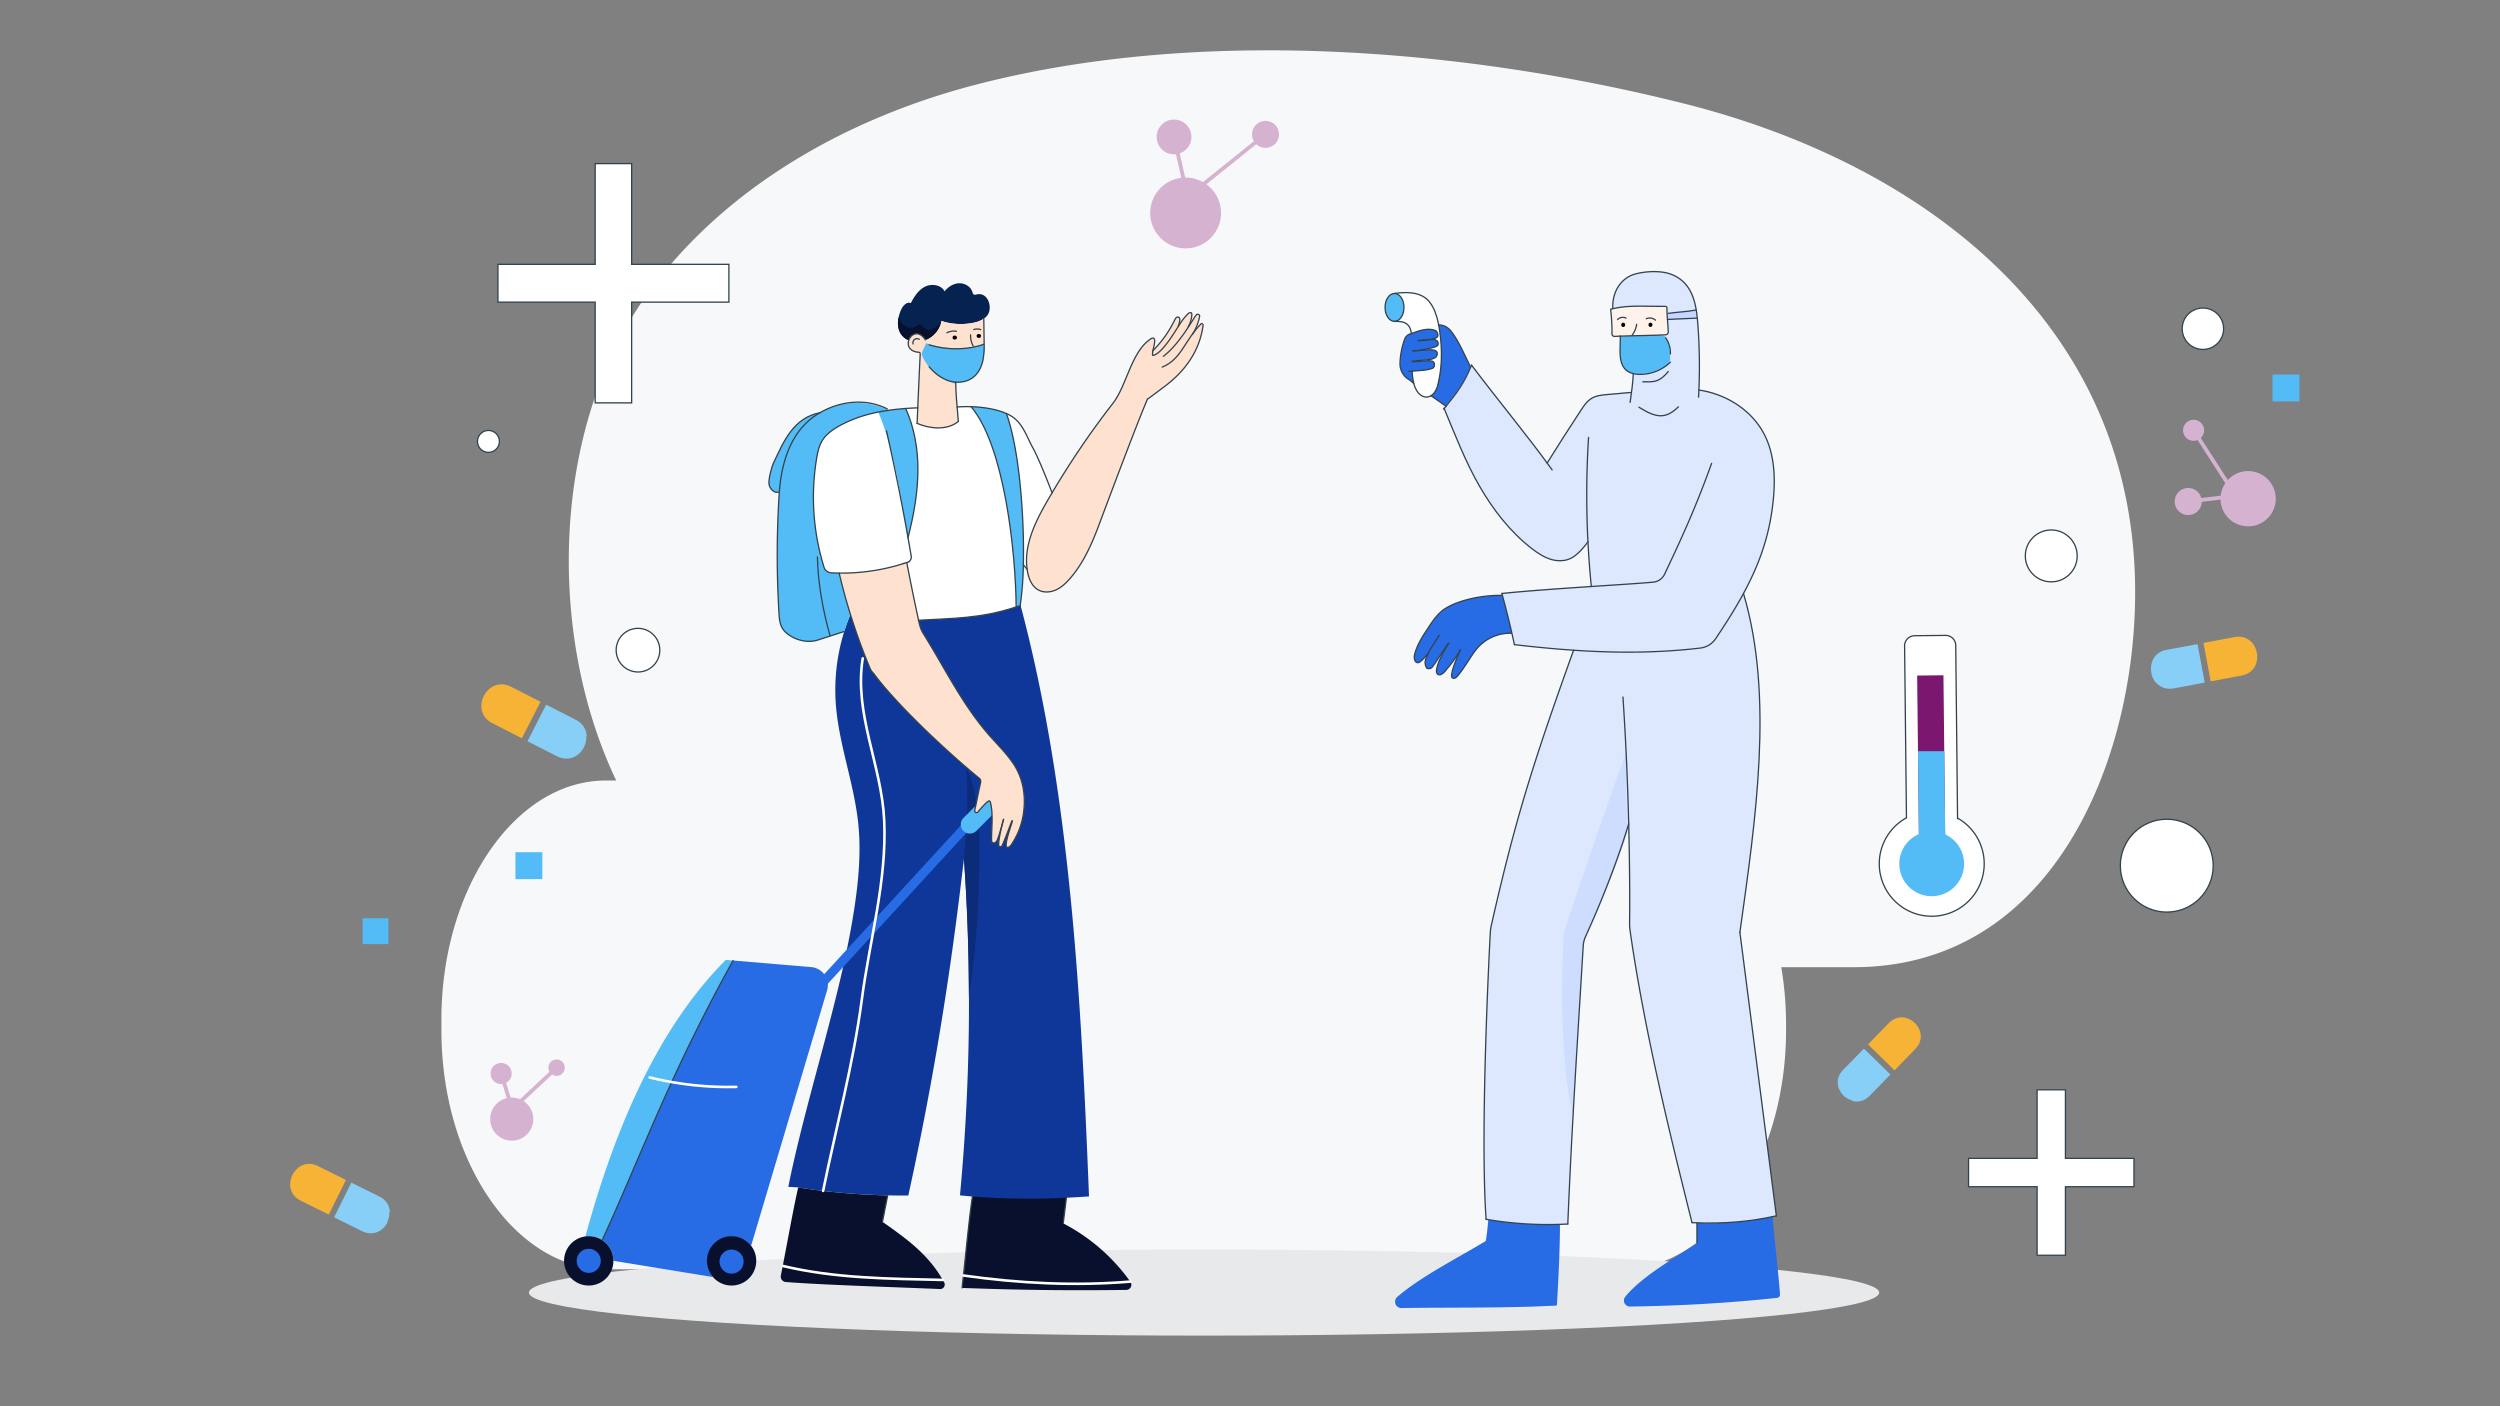 <svg xmlns="http://www.w3.org/2000/svg" viewBox="0 0 1920 1080"><rect x="0" y="0" width="1920" height="1080" fill="#808080" stroke="none"/><defs><style>.cls-1{fill:#f7f8fa;}.cls-2{fill:#e8e9eb;}.cls-13,.cls-3{fill:#fff;}.cls-17,.cls-3{stroke:#31434d;}.cls-17,.cls-22,.cls-23,.cls-25,.cls-3,.cls-5,.cls-9{stroke-linecap:round;}.cls-17,.cls-22,.cls-23,.cls-25,.cls-3,.cls-5{stroke-miterlimit:10;}.cls-4{fill:#53bcf7;}.cls-5,.cls-6{fill:#88cff7;}.cls-5{stroke:#42494d;}.cls-7{fill:#f6b336;}.cls-8{fill:#7b176e;}.cls-17,.cls-22,.cls-23,.cls-25,.cls-9{fill:none;}.cls-9{stroke:#d6b2d1;stroke-linejoin:round;stroke-width:2.96px;}.cls-10{fill:#d6b2d1;}.cls-11{fill:#c6d6fe;}.cls-12{fill:#dde7fe;}.cls-14{fill:#276ce4;}.cls-15{fill:#cedcfe;}.cls-16{fill:#fff2eb;}.cls-18{fill:#ffe1cf;}.cls-19{fill:#09102d;}.cls-20{fill:#0f379a;}.cls-21{fill:#0c2c7a;}.cls-22{stroke:#276ce4;stroke-width:7px;}.cls-23{stroke:#53bcf7;stroke-width:14px;}.cls-24{fill:#052251;}.cls-25{stroke:#fff;stroke-width:2px;}</style></defs><title>2019-nCov5</title><g id="background"><path class="cls-1" d="M465.3,974.8h780.09c69.47,0,126.31-82.64,126.31-183.65v-4a267,267,0,0,0-3.68-44.36h55.75c150.33,0,214.64-154,216-283.72,2.23-208-159.47-332.69-346.93-379.65C1122.64,36.75,919,20.57,747.81,65.47,651,90.89,558.44,142.71,499,223.31c-75.61,102.59-79.84,262.6-25.74,376.13h-8C395.82,599.44,339,682.08,339,783.08v8.07C339,892.16,395.82,974.8,465.3,974.8Z"/><ellipse class="cls-2" cx="924.72" cy="992.7" rx="518.53" ry="33.05"/><polygon class="cls-3" points="1638.89 889.63 1586.25 889.63 1586.25 836.99 1564.49 836.99 1564.49 889.63 1511.85 889.63 1511.85 911.39 1564.49 911.39 1564.49 964.03 1586.25 964.03 1586.25 911.39 1638.89 911.39 1638.89 889.63"/><rect class="cls-4" x="395.86" y="654.5" width="20.67" height="20.67"/><rect class="cls-4" x="1745.29" y="287.62" width="20.67" height="20.67"/><rect class="cls-4" x="278.49" y="705.23" width="19.85" height="19.85"/><path class="cls-5" d="M436.58,558.66a2.46,2.46,0,0,1-1.07-3.3,2.42,2.42,0,0,1,3.3-1.07,12.18,12.18,0,0,1,6.62,8,13.3,13.3,0,0,1-1.12,9.26,2.45,2.45,0,0,1-4.37-2.23,8.32,8.32,0,0,0,.76-5.81,7.4,7.4,0,0,0-4.12-4.81Z"/><path class="cls-6" d="M450.57,565.2c-.22-4.67-2.62-9.27-8-12.22h0l-.27-.17-.06,0-.29-.15h0l-22.49-11.46-14.31,28.08,22.49,11.46h0l.41.21.05,0,.38.19,0,0c8.88,4,16.65-.62,20.12-7.44l.05-.09,0,0v0l.07-.15,0-.06.05-.08v0l0-.06.05-.09v0l0-.1,0-.06v0l.05-.09,0,0v0a.91.91,0,0,0,.12-.31h0a16.68,16.68,0,0,0,1.31-7.18Z"/><path class="cls-7" d="M415.11,538.94l-22.49-11.46h0c-6.62-3.37-12.65-2-16.85,1.65l-.07.07a18,18,0,0,0-4.08,5.27,17.64,17.64,0,0,0-1.86,6.39h0v0c-.51,5.53,1.88,11.27,8.56,14.67h0L400.8,567Z"/><path class="cls-5" d="M1670.13,520.91a2.34,2.34,0,0,1,.87,4.59,11.58,11.58,0,0,1-9.64-2.15,12.7,12.7,0,0,1-4.55-7.64,2.32,2.32,0,0,1,1.86-2.73,2.3,2.3,0,0,1,2.73,1.86,7.93,7.93,0,0,0,2.82,4.83,7,7,0,0,0,5.91,1.24Z"/><path class="cls-6" d="M1655.76,524.12a13.79,13.79,0,0,0,13.14,4.57h0l.31,0h.06l.31,0h0l23.65-4.46-5.56-29.54L1664,499.06h0l-.42.08h-.07l-.39.07h0c-9,2.17-12.21,10.17-10.86,17.34l0,.09v.09l0,.15,0,.07v.18l0,.09v0l.05.09v.09l0,.09v.09a1,1,0,0,0,.09.3h0a15.92,15.92,0,0,0,3.2,6.19Z"/><path class="cls-7" d="M1697.83,523.27l23.66-4.45h0c7-1.31,10.69-5.88,11.75-11.06v-.1a17,17,0,0,0-2.31-12.26h0v0c-2.85-4.48-8-7.41-15-6.09h0l-23.65,4.46Z"/><path class="cls-5" d="M286.16,924.57a2.31,2.31,0,1,1,2-4.14,11.46,11.46,0,0,1,6.33,7.44,12.53,12.53,0,0,1-1,8.75,2.31,2.31,0,1,1-4.15-2,7.88,7.88,0,0,0,.66-5.5,7,7,0,0,0-3.93-4.5Z"/><path class="cls-6" d="M299.43,930.6a13.68,13.68,0,0,0-7.66-11.44h0l-.27-.17-.05,0-.28-.14h0l-21.34-10.58L256.62,934.9,278,945.48h0l.39.19,0,0,.36.18h0c8.42,3.66,15.7-.75,18.91-7.22l0-.09,0-.05v0l.07-.14,0-.05,0-.09v0l0-.06,0-.08,0,0v-.1l0,0v0l0-.08,0-.06v0a.92.92,0,0,0,.11-.29h0a15.77,15.77,0,0,0,1.17-6.79Z"/><path class="cls-7" d="M265.68,906.19l-21.35-10.58h0c-6.28-3.11-12-1.73-15.88,1.74l-.07.07a16.71,16.71,0,0,0-3.79,5,16.51,16.51,0,0,0-1.69,6.05h0l0,0c-.42,5.23,1.9,10.62,8.24,13.75l0,0,21.35,10.58Z"/><path class="cls-5" d="M1432.21,835.24a2.22,2.22,0,0,1,3.17,3.1,11,11,0,0,1-8.65,3.57,12.05,12.05,0,0,1-7.68-3.46,2.21,2.21,0,1,1,3.09-3.17,7.51,7.51,0,0,0,4.81,2.22,6.64,6.64,0,0,0,5.26-2.26Z"/><path class="cls-6" d="M1422.81,845.55a13.05,13.05,0,0,0,12.67-3.6h0l.23-.19,0,0,.21-.22h0l15.92-16.31-20.38-19.88-15.92,16.32h0l-.28.29,0,0-.26.28,0,0c-5.81,6.59-3.94,14.52,1,19.34l.06.07,0,0,0,0,.11.1,0,0,.06.06,0,0,.05,0,.06.06,0,0,.09,0,0,0,0,0,.06.06,0,0,0,0a.71.71,0,0,0,.23.19h0a15.12,15.12,0,0,0,5.84,3.06Z"/><path class="cls-7" d="M1455,822l15.92-16.32,0,0c4.68-4.8,5.09-10.38,3.1-15l0-.08a16.07,16.07,0,0,0-8.45-8.25h0l0,0c-4.64-1.92-10.23-1.4-15,3.44l0,0-15.92,16.32Z"/><path class="cls-3" d="M1503.4,628.37,1502,495.66a7.77,7.77,0,0,0-7.84-7.67l-23.76.25a7.78,7.78,0,0,0-7.67,7.84l1.43,132a40.29,40.29,0,1,0,39.28.25Z"/><path class="cls-8" d="M1472.38,518.83l1.42,131.76c.09,7.89,4.7,14.3,10.25,14.24s10-6.57,9.94-14.46l-1.42-131.76Z"/><path class="cls-4" d="M1473,576.93l.82,75.68c.07,6.78,4.67,12.28,10.22,12.22s10-5.66,10-12.44l-.81-75.46Z"/><circle class="cls-4" cx="1483.54" cy="663.42" r="24.89"/><polyline class="cls-9" points="901.66 105.16 912.05 151.18 971.92 103.18"/><circle class="cls-10" cx="910.56" cy="163.55" r="27.21"/><circle class="cls-10" cx="901.66" cy="105.16" r="13.36"/><circle class="cls-10" cx="971.92" cy="103.18" r="10.39"/><polyline class="cls-9" points="1680.49 385.15 1717.03 380.83 1684.67 330.49"/><circle class="cls-10" cx="1726.5" cy="382.99" r="21.23" transform="translate(1165.5 2060.12) rotate(-84.01)"/><circle class="cls-10" cx="1680.49" cy="385.15" r="10.42" transform="translate(1122.13 2016.29) rotate(-84.01)"/><circle class="cls-10" cx="1684.67" cy="330.48" r="8.1"/><polyline class="cls-9" points="384.93 824.44 393.37 851.87 427.45 819.97"/><circle class="cls-10" cx="393.05" cy="859.45" r="16.56" transform="translate(-64.67 32.63) rotate(-4.39)"/><circle class="cls-10" cx="384.92" cy="824.44" r="8.13" transform="translate(-62.01 31.9) rotate(-4.39)"/><circle class="cls-10" cx="427.45" cy="819.97" r="6.32"/><polygon class="cls-3" points="559.79 203 485.11 203 485.11 125.63 457.09 125.63 457.09 203 382.41 203 382.41 232.03 457.09 232.03 457.09 309.41 485.11 309.41 485.11 232.03 559.79 232.03 559.79 203"/><circle class="cls-3" cx="1664.08" cy="664.83" r="35.66"/><circle class="cls-3" cx="1575.37" cy="426.94" r="19.92"/><circle class="cls-3" cx="1691.83" cy="252.46" r="15.9"/><circle class="cls-3" cx="489.97" cy="499.33" r="16.76"/><circle class="cls-3" cx="375.11" cy="339" r="8.43"/></g><g id="man2"><path class="cls-11" d="M1303.52,244.31l-.34,0c-7.18.33-15.37.66-22.55,1h0c-.11-1.52-.22-3.05-.3-4.6l.78,0c7.19-1.05,14.37-1.25,21.51-2.59l.09,0C1303.05,240.13,1303.31,242.22,1303.52,244.31Z"/><path class="cls-12" d="M1238.59,236.79c-.38-14.16,7.41-23.87,17.78-26.49,8.46-2.14,20.18-2.68,28.25.81,11.9,5.13,16.2,15.57,18.08,27l-.09,0c-7.14,1.34-14.32,1.54-21.51,2.59l-.78,0c-.08-1.39-.14-2.78-.16-4.2a1.27,1.27,0,0,0-1.39-1.24c-12.7,1.33-27.67-.76-40.11,1.82Z"/><ellipse class="cls-4" cx="1070.99" cy="236.1" rx="7.26" ry="10.73"/><path class="cls-13" d="M1104.89,249.58q.64,3.51,1.1,7.1l-1.72.23c-.19-1.17-.93-2.74-1.88-3.11-6-2.31-12.45.18-18.51,2.35a12.35,12.35,0,0,0-1.57-5.24c-2.63-3.94-6.58-4-11.32-4.08,4,0,7.26-4.81,7.26-10.73s-3.25-10.73-7.26-10.73c9.35-1.23,19.75-1.29,26.12,5.66a28.47,28.47,0,0,1,5.42,9.71A54.86,54.86,0,0,1,1104.89,249.58Z"/><path class="cls-13" d="M1106,256.68c1.64,12.75,1.43,26.07-1.65,38.44a16.68,16.68,0,0,1-2.89,6.6,10.12,10.12,0,0,1-2.45,2.2c-3.28,2-7,1-9.81-2.28a18.86,18.86,0,0,1-3.42-7.27,38.65,38.65,0,0,1-1.18-9.3c6.24-.53,10.55-.5,15.46-2.13,2.13-.7,2.24-4.77.12-5.48l-.05,0a12.69,12.69,0,0,0-4.84-.26c-3.19.24-7.38.48-10.56.72l-.07-.51c5.28-.76,7.59-.54,12.89-1.31a10,10,0,0,0,4.71-1.53c1.32-1,2-3,1.1-4.39-.83-1.21-2.5-1.43-4-1.51-2.5-.14-7.71.37-11.44.66a78.17,78.17,0,0,0,13.74-2.77c1.85-.61,3-.89,2.78-2.82s-1.3-2.64-3.08-2.94a13.54,13.54,0,0,0-2.27-.13,18.09,18.09,0,0,0,3.07-.86c1-.42,2.15-1,2.13-2.41a4.07,4.07,0,0,0,0-.47Z"/><path class="cls-14" d="M1085.43,269.48c.63,0,1.34-.06,2.11-.14Zm16-8.7c1.78.3,2.89,1.14,3.08,2.94s-.93,2.21-2.78,2.82a78.17,78.17,0,0,1-13.74,2.77c3.73-.29,8.94-.8,11.44-.66,1.47.08,3.14.3,4,1.51,1,1.37.22,3.38-1.1,4.39a10,10,0,0,1-4.71,1.53c-5.3.77-7.61.55-12.89,1.31l.07.51c3.18-.24,7.37-.48,10.56-.72a12.69,12.69,0,0,1,4.84.26l.05,0c2.12.71,2,4.78-.12,5.48-4.91,1.63-9.22,1.6-15.46,2.13a38.65,38.65,0,0,0,1.18,9.3c-.8-.62-1.58-1.24-2.35-1.87l-.13-.11a14.38,14.38,0,0,0-1.43-1,14,14,0,0,1-6.66-11.8c0-.13,0-.25,0-.38a59.11,59.11,0,0,1,3.66-18.92,6.25,6.25,0,0,1,1.72-2.47,6.44,6.44,0,0,1,2.07-1.21l1.22-.43c6.06-2.17,12.48-4.66,18.51-2.35.95.37,1.69,1.94,1.88,3.11a4.07,4.07,0,0,1,0,.47c0,1.4-1.09,2-2.13,2.41a18.09,18.09,0,0,1-3.07.86,84.35,84.35,0,0,0-10,.93,49.81,49.81,0,0,0,10-.93A13.54,13.54,0,0,1,1101.38,260.78Z"/><path class="cls-14" d="M1129.42,281.94l.07,0c-5,12.16-10.4,19.52-19,30-3.44-2.53-7.41-5.24-11.54-8.08a10.12,10.12,0,0,0,2.45-2.2,16.68,16.68,0,0,0,2.89-6.6c3.08-12.37,3.29-25.69,1.65-38.44q-.45-3.59-1.1-7.1a13.85,13.85,0,0,1,9.86,5.15C1120.32,261.81,1125.42,273.86,1129.42,281.94Z"/><path class="cls-14" d="M1120.52,501.13c-6.77,10.45-7.81,10.64-10.61,14.27-1.53,2-4.57,4-6.13,2.07a4,4,0,0,1-.46-3c.78-6.47,5.9-14.77,9.18-20.4-3.33,4.37-9,13.61-12.32,18a3.31,3.31,0,0,1-4.45,1.07c-2-3.51-1.36-5.87.26-9.56.32-.73.63-1.39,1-2a42.73,42.73,0,0,1-5.6,6.12,4.21,4.21,0,0,1-2.35,1.29c-2.56.19-3.25-3.52-2.65-6,1.75-7.41,6-13.95,10.19-20.31,3.82-5.83,7.83-11.84,13.77-15.47,11.47-7,30-10.23,43.55-9.86q4,14.43,7.27,29l-.31.07a33.54,33.54,0,0,0-27.58,13.06c-4.06,5.37-9.44,15-14,19.91-.8.88-1.85,1.76-3,1.6-2.12-.3-1.31-3.29-.85-5.38C1116.22,511.62,1118.79,505.54,1120.52,501.13Z"/><path class="cls-14" d="M1303.4,954.76l-.14-.21V939.18a235.9,235.9,0,0,0,58.13-4.77c1.25,16.48,4.27,41.31,5.66,59.7a2.48,2.48,0,0,1-2.2,2.65c-36.23,3.88-74.85,6.18-113,6.67a4.62,4.62,0,0,1-3.69-7.46C1260.33,980.65,1287.65,965.07,1303.4,954.76Z"/><path class="cls-14" d="M1141,953.33c.86-4.3,1.45-10.51,2.06-16.61a281.58,281.58,0,0,0,55,3.57c0,18.49-1.24,43.48-2.38,62.35-38.42,2.14-83.27,1.37-119.53,1.94H1076a4.86,4.86,0,0,1-2.9-8.54c17.85-15.52,47.29-30.38,67.65-42.77Z"/><path class="cls-12" d="M1250.84,632.76c-11.67,38.68-28.07,75.49-33.29,86.85a21,21,0,0,0-1.67,7.61C1211.17,805,1207,868.07,1204.08,940c-2,.11-4,.2-6,.25a281.58,281.58,0,0,1-55-3.57l-1.76-.29c-4.58-66.23,2.12-199.28,3.23-220.17a31.93,31.93,0,0,1,.76-5.5c17.65-77.64,30.17-119.68,63.22-211.43,32.82,2.23,64.79,2.18,97.36-1.67a16.5,16.5,0,0,0,8.25-3.42,16.77,16.77,0,0,0,3.53-3.8c8-11.95,15.17-23.28,21.3-34.6,23.66,79.59,9.12,174.7-2.76,260.19q14,108.89,28,217.76l-2.85.62a235.9,235.9,0,0,1-58.13,4.77l-3.79-.15c-18.69-74.55-37.12-151-47.56-224.18a39.52,39.52,0,0,1-.39-6C1251.62,700,1251.82,671.64,1250.84,632.76Z"/><path class="cls-15" d="M1249.28,577.09c-13.35,35.6-41.31,118.1-47.08,135.59a27.09,27.09,0,0,0-1.31,7c-.94,17-4.14,90.25,7.25,137.13,2.28-41.29,4.91-82.76,7.74-129.56a21,21,0,0,1,1.67-7.61c4.94-10.74,20.86-44.24,32.34-80.55C1248.89,618.74,1248.55,597.41,1249.28,577.09Z"/><path class="cls-12" d="M1339,455.33c-6.13,11.32-13.3,22.65-21.3,34.6a16.77,16.77,0,0,1-3.53,3.8,16.5,16.5,0,0,1-8.25,3.42c-32.57,3.85-64.54,3.9-97.36,1.67-14.93-1-30-2.48-45.46-4.28-.63-2.93-1.27-5.86-2-8.78q-3.31-14.6-7.27-29l-.4-1.45c19.52-2,45.61-3.83,68.69-5.36q-1.73-17.1-2.59-34.27c-3.72,5-7.8,9.53-12.13,12.09-4.8,2.83-10.84,2.95-16.18,1.36s-10.08-4.71-14.5-8.09c-16.77-12.86-29.93-29.94-40.51-48.23s-19-40.12-27.11-59.58c.49-.57,1-1.14,1.42-1.72,8.55-10.51,13.91-17.87,19-30,.21-.51.43-1,.64-1.58,18.18,24.32,39.85,50.38,58.08,75.22q12.7-20.4,25.92-40.5c2.29-3.48,4.71-7.07,8.29-9.21s7.85-2.53,12-2.89q9.28-.81,18.57-1.56c.63-4.64,1.1-8.67,1.42-14.52a12.64,12.64,0,0,1-5.24-2.48c-4.82-4-5.06-11.16-4.9-17.41.07-3,.15-5.92.22-8.87,11.77-.46,22.63-.45,34.66-1a2.16,2.16,0,0,0,2.07-2.19c-.08-3.22-.34-6.4-.58-9.61h0c7.18-.33,15.37-.66,22.55-1l.34,0c.21,2.06.38,4.14.53,6.19a429.28,429.28,0,0,1,.71,49.05c21.07,3.08,40.93,15.59,50.47,34.55,7.25,14.44,8.25,31.27,6.87,47.37C1359.68,409.27,1351.45,432.3,1339,455.33Z"/><path class="cls-4" d="M1282.06,278l.09-.19a8.68,8.68,0,0,0,.51-2.95,33,33,0,0,0-3.39-16.08c-1.68-3.38-34.81,0-34.8-.6-.07,2.95-.15,5.91-.22,8.87-.17,6.73.19,16.55,7.85,19,8.35,2.68,19,.07,26.25-4.41A9.06,9.06,0,0,0,1282.06,278Z"/><path class="cls-16" d="M1244.47,258.17c-1.47.05-3,.12-4.47.19a1.92,1.92,0,0,1-2-1.95,150.38,150.38,0,0,0-1-18.63c0-.1,0-.2,0-.29.55-.14,1.11-.26,1.68-.38,12.44-2.58,27.41-.49,40.11-1.82a1.27,1.27,0,0,1,1.39,1.24c0,1.42.08,2.81.16,4.2.08,1.55.19,3.08.3,4.6.24,3.21.5,6.39.58,9.61a2.16,2.16,0,0,1-2.07,2.19C1267.1,257.72,1256.24,257.71,1244.47,258.17Z"/><path d="M1266.05,249.31v.27a1.06,1.06,0,0,0,.13.58,1.14,1.14,0,0,0,.31.48,1,1,0,0,0,.48.31,1.15,1.15,0,0,0,.58.13l.4-.05a1.59,1.59,0,0,0,.66-.39l.23-.3a1.48,1.48,0,0,0,.21-.76v-.27a1.15,1.15,0,0,0-.13-.58,1.17,1.17,0,0,0-.31-.48,1.14,1.14,0,0,0-.48-.31,1.17,1.17,0,0,0-.58-.13l-.4.05a1.44,1.44,0,0,0-.66.39l-.24.3a1.57,1.57,0,0,0-.2.76Z"/><path d="M1245.13,249.35v.27a1.06,1.06,0,0,0,.13.58,1,1,0,0,0,.31.48,1.13,1.13,0,0,0,.48.32,1.14,1.14,0,0,0,.58.12l.4-.05a1.49,1.49,0,0,0,.66-.39l.23-.3a1.43,1.43,0,0,0,.21-.76v-.27a1.14,1.14,0,0,0-.13-.57,1.21,1.21,0,0,0-.31-.49,1.24,1.24,0,0,0-.48-.31,1.29,1.29,0,0,0-.58-.13l-.4.06a1.51,1.51,0,0,0-.66.38l-.24.31a1.5,1.5,0,0,0-.2.75Z"/><path class="cls-17" d="M1339,455.8c23.67,79.6,9.13,174.73-2.75,260.23"/><path class="cls-17" d="M1364.24,933.79q-14-108.88-28-217.76"/><path class="cls-17" d="M1250.84,632.75h0c-11.67,38.68-28.07,75.49-33.29,86.85a21,21,0,0,0-1.67,7.61C1211.17,805,1207,868.07,1204.08,940"/><path class="cls-17" d="M1141.32,936.43c-4.58-66.23,2.12-199.28,3.23-220.17a31.93,31.93,0,0,1,.76-5.5c17.65-77.64,30.17-119.68,63.22-211.43"/><path class="cls-17" d="M1299.47,939c-18.69-74.55-37.12-151-47.56-224.18a39.52,39.52,0,0,1-.39-6c.1-8.91.3-37.25-.68-76.13,0,0,0,0,0,0-.7-28.07-2-61.64-4.41-97.35"/><path class="cls-17" d="M1141.32,936.43a282.48,282.48,0,0,0,62.76,3.61"/><path class="cls-17" d="M1299.47,939c24.76,1.16,45.7-.91,64.77-5.24"/><path class="cls-17" d="M1303.26,954.55V939.18"/><path class="cls-17" d="M1238.59,236.79c-.38-14.16,7.41-23.87,17.78-26.49,8.46-2.14,20.18-2.68,28.25.8,16.17,7,18.3,23.75,19.43,39.4a428.41,428.41,0,0,1,.44,54.46"/><path class="cls-17" d="M1254.39,286.93c-.48,8.71-1.29,13.4-2.45,22.05"/><path class="cls-17" d="M1304.76,299.55c21.07,3.08,40.93,15.59,50.47,34.55,7.25,14.44,8.25,31.27,6.87,47.37-3.61,42.24-20.15,72.72-44.43,109a16.77,16.77,0,0,1-3.53,3.8,16.5,16.5,0,0,1-8.25,3.42c-32.57,3.85-64.54,3.9-97.36,1.67-14.93-1-30-2.48-45.46-4.28"/><path class="cls-17" d="M1153.45,455.8c36.86-3.81,97.19-6.88,116.3-8.72a10.65,10.65,0,0,0,8.6-6c15.69-33.09,25.17-54.65,36.14-85.17"/><path class="cls-17" d="M1163.07,495.05q-4.23-19.76-9.62-39.25"/><path class="cls-17" d="M1097,501.49a42.37,42.37,0,0,1-5.61,6.14,4.21,4.21,0,0,1-2.35,1.29c-2.56.19-3.25-3.52-2.65-6,1.75-7.41,6-13.95,10.19-20.31,3.82-5.83,7.83-11.84,13.77-15.47,11.47-7,30-10.23,43.55-9.86"/><path class="cls-17" d="M1105.31,487.9c-4.92,8.15-6.88,10.09-9.32,15.63-1.62,3.69-2.23,6.05-.26,9.56a3.31,3.31,0,0,0,4.45-1.07c3.32-4.36,9-13.6,12.32-18"/><path class="cls-17" d="M1112.5,494.05c-3.28,5.63-8.4,13.93-9.19,20.4a4.07,4.07,0,0,0,.47,3c1.56,2,4.6-.09,6.13-2.07,2.95-3.83,3.95-3.83,11.77-16.07"/><path class="cls-17" d="M1121.3,499.1c-1.62,4.38-4.94,11.87-5.94,16.43-.46,2.09-1.27,5.08.85,5.38,1.18.16,2.23-.72,3-1.6,4.55-5,9.93-14.54,14-19.91a33.49,33.49,0,0,1,27.57-13.06"/><path class="cls-17" d="M1282.88,278.09A33.35,33.35,0,0,1,1259,287.5a21.88,21.88,0,0,1-4.63-.57,12.64,12.64,0,0,1-5.24-2.48c-4.82-4-5.06-11.16-4.9-17.41.07-3,.15-6,.22-9"/><path class="cls-17" d="M1237,237.78a150.38,150.38,0,0,1,1,18.63,1.92,1.92,0,0,0,2,1.95c13.54-.66,25.59-.57,39.13-1.23a2.17,2.17,0,0,0,2.07-2.2c-.15-6.1-1-12.09-1-18.4a1.31,1.31,0,0,0-1.39-1.24c-20.08,0-29-1-41.79,2.2C1237,237.58,1237,237.68,1237,237.78Z"/><path class="cls-17" d="M1258.69,312.73c13.18,8.24,20.38,9.42,30.3-.26"/><path class="cls-17" d="M1188.21,355.61q12.7-20.4,25.92-40.5c2.29-3.48,4.71-7.07,8.29-9.21s7.85-2.53,12-2.89c6.29-.55,11.59-1.08,17.88-1.59"/><path class="cls-17" d="M1109,313.47c8.1,19.52,16.63,41.53,27.21,59.83s23.74,35.37,40.51,48.23c4.42,3.38,9.17,6.51,14.5,8.09s11.38,1.47,16.18-1.36c4.33-2.56,8.42-7.05,12.13-12.1"/><path class="cls-17" d="M1222.14,450.44q-1.73-17.1-2.59-34.27s0,0,0,0A703.55,703.55,0,0,1,1220,336"/><path class="cls-17" d="M1279.29,259.52a20.62,20.62,0,0,1,3.58,12.25"/><path class="cls-17" d="M1281.1,240.69c7.19-1.05,14.37-1.25,21.51-2.59"/><path class="cls-17" d="M1280.63,245.32c7.18-.32,15.37-.65,22.55-1"/><path class="cls-17" d="M1130.13,280.39c19.46,26,42.93,54.06,61.89,80.46"/><path class="cls-17" d="M1089.14,261.58a84.35,84.35,0,0,1,10-.93,13.54,13.54,0,0,1,2.27.13c1.78.3,2.89,1.14,3.08,2.94s-.93,2.21-2.78,2.82a78.17,78.17,0,0,1-13.74,2.77l-.4,0c-.77.08-1.48.13-2.11.14h-.29"/><path class="cls-17" d="M1085.14,269.49h.29l2.11-.14.4,0c3.73-.29,8.94-.8,11.44-.66,1.47.08,3.14.3,4,1.51,1,1.37.22,3.38-1.1,4.39a10,10,0,0,1-4.71,1.53c-5.32.77-7.63.55-13,1.32"/><path class="cls-17" d="M1104.7,249.55c4.22-.11,7.44,1.87,10,5.18,5.57,7.08,10.67,19.13,14.67,27.21"/><path class="cls-17" d="M1085.77,294.37c-.8-.62-1.58-1.24-2.35-1.87l-.13-.11a14.38,14.38,0,0,0-1.43-1,14,14,0,0,1-6.66-11.8c0-.13,0-.25,0-.38a59.11,59.11,0,0,1,3.66-18.92,6.25,6.25,0,0,1,1.72-2.47,6.44,6.44,0,0,1,2.07-1.21l1.22-.43c6.06-2.17,12.48-4.66,18.51-2.35,1.08.42,1.9,2.42,1.92,3.58,0,1.4-1.09,2-2.13,2.41a18.09,18.09,0,0,1-3.07.86,49.81,49.81,0,0,1-10,.93"/><path class="cls-17" d="M1099,303.92c4.13,2.84,8.1,5.55,11.54,8.08"/><path class="cls-17" d="M1084.72,277.89c3.18-.23,7.37-.47,10.55-.71a12.73,12.73,0,0,1,4.85.26l0,0c2.13.71,2,4.78-.11,5.48-5.54,1.83-10.3,1.57-17.94,2.36"/><path class="cls-17" d="M1130.13,280.39c-5.23,13.12-10.67,20.65-19.59,31.61-.58.74-1.19,1.47-1.81,2.19"/><path class="cls-17" d="M1071,225.37c9.35-1.23,19.75-1.29,26.12,5.66a28.47,28.47,0,0,1,5.42,9.71,54.86,54.86,0,0,1,2.36,8.84c2.71,14.82,3.11,30.85-.55,45.54a16.68,16.68,0,0,1-2.89,6.6,10.12,10.12,0,0,1-2.45,2.2c-3.28,2-7,1-9.81-2.28a18.86,18.86,0,0,1-3.42-7.27,38.87,38.87,0,0,1-1.18-9.44"/><path class="cls-17" d="M1071,246.83c4.74,0,8.69.14,11.32,4.08a12.35,12.35,0,0,1,1.57,5.24"/><ellipse class="cls-17" cx="1070.99" cy="236.1" rx="7.26" ry="10.73"/><path class="cls-17" d="M1261.73,293.21c7.18,0,12.11,1.16,19.48-7.9"/><path class="cls-17" d="M1256.93,249.12a17.94,17.94,0,0,1-3.29,8.08"/><path class="cls-17" d="M1264.41,244.76a6.63,6.63,0,0,1,7,1.12"/><path class="cls-17" d="M1242.35,245.37a5.61,5.61,0,0,1,6.41-1.07"/></g><g id="man1"><path class="cls-18" d="M903.08,244.23a1.63,1.63,0,0,1,3,.94,13.11,13.11,0,0,1-1.22,5.26l.2.13c-4.19,6.53-12.89,21-19.45,22.45-.73.16-.51-1.8-.13-3.77a84.07,84.07,0,0,0,15.37-20.92C901.57,247,902.26,245.54,903.08,244.23Z"/><path class="cls-18" d="M885.48,269.24c-.38,2-.6,3.93.13,3.77,6.56-1.42,15.26-15.92,19.45-22.45.44-.7.84-1.32,1.18-1.81a41.72,41.72,0,0,1,6.17-7.74c.78-.69,2.12-1.27,2.72-.42a1.89,1.89,0,0,1,.2,1.23,21.74,21.74,0,0,1-2.78,9.22l.16.11c1.42-2.17,2.77-4.31,4-6.36a27.24,27.24,0,0,1,2-2.89,1.47,1.47,0,0,1,2.57,1.23,41.91,41.91,0,0,1-4.65,12.31,61.24,61.24,0,0,1,5.83-6.76c.6-.6,1.64.33,1.52,1.17-2.6,19.56-13.8,35.16-29.32,46.76l-13.41,10c-8.43,19.49-31,80-37.3,96.76-5.55,14.75-12,29.49-22.46,41.28-3,3.43-6.49,6.64-10.67,8.49s-9.25,2.21-13.27,0c-4.8-2.6-7.21-8.14-8.28-13.49-.17-.85-.31-1.7-.43-2.55-2.83-20.05,8-39.72,18.42-57.33.25-.42.5-.85.76-1.27a650.77,650.77,0,0,1,46.71-68.75c10.86-14,14-40,29.39-49.69a2.08,2.08,0,0,1,1.51-.43c.92.22,1.19,1.39,1.17,2.33a21.92,21.92,0,0,1-.52,3.58C886.17,266.15,885.77,267.7,885.48,269.24Z"/><path class="cls-19" d="M868.17,984.46a3.93,3.93,0,0,1-3.16,6.19c-44.68.61-81.78.09-126.13-1.51h0c2.57-22.41,5-50.88,8.08-71.21a578.89,578.89,0,0,0,72.15.93q-1.27,10.33-2.56,20.68A145.62,145.62,0,0,1,868.17,984.46Z"/><path class="cls-20" d="M740.33,659.17c-10.54,91.61-23.82,172.53-42.75,259h-4q-5.93,0-11.84-.14A520.53,520.53,0,0,1,613,912c-1.19-.18-6.38-.37-7.57-.56,13.54-67.54,39.19-142.05,50-209.38,3.69-23,6.1-46.38,3.71-69.54-3.24-31.28-15.15-61.27-17.29-92.65a150.85,150.85,0,0,1,6.5-54.84h0c1.39-4.46,3-8.87,4.78-13.18q6.55,21.15,15.14,41.61a10.64,10.64,0,0,0,2,3c.25.29.66.74.88,1,17.77,24.07,57.14,60.76,81,80.29a3,3,0,0,1,1,2.95c-1.51,7.24-3.07,14.48-4.55,21.73a1.36,1.36,0,0,0,2.37,1.15c3.27-3.83,7.84-9,8.87-8.49a1.41,1.41,0,0,1,.79,1c2.35,9.33.8,19.67.9,29.3a2.11,2.11,0,0,0,1,1.81c1.13.64,2.25-.37,2.94-1.33,1.25-1.7,3.82-11.57,4.93-15.48-1.16,4.3-4,16.38-3.33,18.87a1.32,1.32,0,0,0,2.41.32c1.5-2.69,5.74-14.23,7.65-19.2a.22.22,0,0,1,.41.14c-1.83,6.22-7.68,22-3.07,20.15a4.76,4.76,0,0,0,2.15-1.85,57.53,57.53,0,0,0,9.52-25.08c1.63-12.06-.26-25-6.73-35.47-5.1-8.23-12.06-15.11-18.52-22.32-21.47-24-35-52.57-51.89-79.55a20.47,20.47,0,0,1-2.33-5.18l-.34-1.15c-.13-.46-.25-.92-.35-1.38-.17-.79-.35-1.58-.51-2.37,25.8-1.56,47.61-1.15,74.94-10.23,1.12-.37,2.24-.76,3.38-1.16,38,142.8,46.45,299.41,52.57,453.93q-8.62.57-17.25,1a578.89,578.89,0,0,1-72.15-.93c-3.24-.27-6.47-.56-9.7-.89A1592.52,1592.52,0,0,0,740.33,659.17Z"/><path class="cls-21" d="M751.6,623.78c-.09-3.1-1-6.12-1.54-9.15-1.25-6.54-4.67-20.27-8.52-25.7,1.48,2.08,1.37,37.59,1,44-.57,10.56-2.23,21.31-2.92,32,.23-1.93.46-3.85.68-5.79q3.72,53.24,3.82,106.65C751.19,719.86,753.24,677.37,751.6,623.78Z"/><path class="cls-20" d="M753.18,600.79a3,3,0,0,0-1-2.95c-2.11-1.72-4.34-3.59-6.66-5.55,1.8,8.14,3.23,16.31,4.35,24.5Q751.5,608.78,753.18,600.79Z"/><path class="cls-13" d="M808,378.54c-.26.42-.51.85-.76,1.27-10.44,17.61-21.25,37.28-18.42,57.33a31.22,31.22,0,0,1-2.91-3.5c.89-38.12-3.37-89.53-13-116a33.61,33.61,0,0,1,3.23,1.64c9.18,5.34,12.16,15.68,16.92,24.4C797.73,352.19,803.75,367.47,808,378.54Z"/><line class="cls-22" x1="627.79" y1="759.01" x2="759.87" y2="615.18"/><path class="cls-23" d="M744.86,633.19l14.54-14.58"/><path class="cls-18" d="M770.4,630.43c-1.11,3.91-3.68,13.78-4.93,15.48-.69,1-1.81,2-2.94,1.33a2.11,2.11,0,0,1-1-1.81c-.1-9.63,1.45-20-.9-29.3a1.41,1.41,0,0,0-.79-1c-1-.47-5.6,4.66-8.87,8.49a1.36,1.36,0,0,1-2.37-1.15c1.48-7.25,3-14.49,4.55-21.73a3,3,0,0,0-1-2.95c-23.9-19.53-63.27-56.22-81-80.29-.22-.31-.63-.76-.88-1a10.64,10.64,0,0,1-2-3Q659.7,493,653.12,471.84q-4.89-15.69-8.63-31.72A157.72,157.72,0,0,0,696.38,432q4.27,22.25,9.09,44.36c.16.79.34,1.58.51,2.37.1.46.22.92.35,1.38l.34,1.15a20.47,20.47,0,0,0,2.33,5.18c16.91,27,30.42,55.59,51.89,79.55,6.46,7.21,13.42,14.09,18.52,22.32,6.47,10.45,8.36,23.41,6.73,35.47a57.53,57.53,0,0,1-9.52,25.08,4.76,4.76,0,0,1-2.15,1.85c-4.61,1.89,1.24-13.93,3.07-20.15a.22.22,0,0,0-.41-.14c-1.91,5-6.15,16.51-7.65,19.2a1.32,1.32,0,0,1-2.41-.32C766.42,646.81,769.24,634.73,770.4,630.43Z"/><path class="cls-4" d="M772.92,317.61c9.64,26.5,13.9,77.91,13,116a244.46,244.46,0,0,1-2.32,30.66l.18.67c-1.14.4-2.26.79-3.38,1.16-.32-41.8-8.93-123.58-34.62-153.79C755.32,312.64,765.43,314.28,772.92,317.61Z"/><path class="cls-11" d="M736.06,323.61c-.38-4.35-.69-7.93-1-11a95.78,95.78,0,0,1,10.69-.24c25.69,30.21,34.3,112,34.62,153.79-27.33,9.08-49.14,8.67-74.94,10.23q-4.82-22.12-9.09-44.36c.22-.06.43-.14.65-.21a4.17,4.17,0,0,0,2.8-4.63q-1.22-7.14-2.47-14.27c4.39-17.18,7.63-34.76,7.6-52.49,0-16-2.81-32.17-9.42-46.69,3.1-.23,6.2-.39,9.29-.51-.19,4.38-.36,8.49-.5,11.95C714.32,329.52,727.72,330.63,736.06,323.61Z"/><path class="cls-13" d="M745.79,312.34a95.78,95.78,0,0,0-10.69.24c.27,3.1.58,6.68,1,11-8.34,7-21.74,5.91-31.73,1.54.14-3.46.31-7.57.5-11.95-3.09.12-6.19.28-9.29.51,6.61,14.52,9.39,30.7,9.42,46.69,0,17.73-3.21,35.31-7.6,52.49.53,3,1,6,1.56,9,3.56,11.78,7.46,23.48,11.36,35.19-3.9-11.71-7.8-23.41-11.36-35.19.3,1.75.61,3.51.91,5.26a4.17,4.17,0,0,1-2.8,4.63c-.22.07-.43.15-.65.21q4.27,22.25,9.09,44.36c25.8-1.56,47.61-1.15,74.94-10.23C780.09,424.33,771.48,342.55,745.79,312.34Z"/><path class="cls-24" d="M750.13,226.11c8.56-2,12.43,9.94,8.36,15.79a11.37,11.37,0,0,1-3,2.91,22,22,0,0,1-8.39,3.2,48.54,48.54,0,0,1-22-.81,12.68,12.68,0,0,1-1.87-.68l-.14-.07A19.94,19.94,0,0,1,711.61,261h-.89c-5.17-7.81-11.22-4.43-12.8.35a12.73,12.73,0,0,1-7.66-8.48c-1.36-4.77-.33-9.93,1.56-14.52,1.34-3.28,4.45-6.91,7.73-5.57,2.55-5.07,5.85-10.12,10.93-12.63s12.29-1.43,14.94,3.58c2.73-3.38,6.71-6,11.06-6.17s8.91,2.37,10.24,6.51c.27.84.5,1.82,1.29,2.19A3.3,3.3,0,0,0,750.13,226.11Z"/><path class="cls-19" d="M711.45,252.83c-2.36-1.46-4.47-4.79-6.33-3.32-6.65,5.27-12.57.57-15-5.9a19.08,19.08,0,0,0,.11,9.23,12.73,12.73,0,0,0,7.66,8.48c1.58-4.78,7.63-8.16,12.8-.35h.89a20,20,0,0,0,11.28-13.4c-.43,1.75-7.7,6-9.58,5.91A3.62,3.62,0,0,1,711.45,252.83Z"/><path class="cls-24" d="M724.43,247l.4.13A.3.3,0,0,0,724.43,247Z"/><path class="cls-18" d="M755.8,264.29a57.86,57.86,0,0,1-.88,12.27c-1,4.78-3.16,9.47-6.87,12.65a19.49,19.49,0,0,1-14,4.24v0c.06,6.3.39,11,1.07,19.09.27,3.1.58,6.68,1,11-8.34,7-21.74,5.91-31.73,1.54.14-3.46.31-7.57.5-11.95.71-16.41,1.65-36.68,1.88-41.54a1.08,1.08,0,0,0-1-1.13c-7.44-.52-9.09-5.33-7.8-9.21,1.58-4.78,7.63-8.16,12.8-.35h.89a19.94,19.94,0,0,0,11.52-14.51l.14.07a12.68,12.68,0,0,0,1.87.68,48.54,48.54,0,0,0,22,.81,22,22,0,0,0,8.39-3.2l.24,17.14Z"/><path class="cls-4" d="M734,293.45a19.49,19.49,0,0,0,14-4.24c3.71-3.18,5.87-7.87,6.87-12.65.35-1.66,2.35-10.28.58-11.32a4,4,0,0,0-3.11.06c-14.06,4.07-27.4,2.56-41.09-1.72l-2.66,5.9A5.66,5.66,0,0,0,708,272a5.15,5.15,0,0,0,.58,2,38.66,38.66,0,0,0,10.37,13.3c4.16,3.4,10.1,5.81,15.15,7.52,0-.42,0-.85,0-1.29Z"/><path class="cls-19" d="M725.09,984.83A3.46,3.46,0,0,1,721.9,990c-29.76-1.36-87.32-3-118.43-5.41a4.18,4.18,0,0,1-3.76-5C604.65,954.64,608.91,930,613,912a520.53,520.53,0,0,0,68.74,6.07l-4,20.3C697.76,952.37,713.86,964.27,725.09,984.83Z"/><path class="cls-13" d="M682.42,315.1c4.35-.62,8.73-1.07,13.12-1.39,6.61,14.52,9.39,30.7,9.42,46.69,0,17.73-3.21,35.31-7.6,52.49q1.26,7.14,2.47,14.27a4.17,4.17,0,0,1-2.8,4.63c-.22.07-.43.15-.65.21a157.72,157.72,0,0,1-51.89,8.12c-2,0-4.06-.09-6.09-.2a6.14,6.14,0,0,1-5.55-4.33c-.89-2.86-1.71-5.75-2.44-8.65a181.14,181.14,0,0,1-3.22-75c.82-4.82,1.87-9.72,4.48-13.85,2.77-4.4,7.1-7.6,11.59-10.24C655.21,320.8,668.63,317.07,682.42,315.1Z"/><path class="cls-4" d="M699.83,427.16q-1.22-7.14-2.47-14.27c4.39-17.18,7.63-34.76,7.6-52.49,0-16-2.81-32.17-9.42-46.69-4.39.32-8.77.77-13.12,1.39q-4,.57-7.92,1.35c14.75,35.27,17.88,73.74,25.37,111.28A3.64,3.64,0,0,0,699.83,427.16Z"/><path class="cls-4" d="M629.91,316.9c15.89-9,36.29-10.14,52.51-1.8-13.79,2-27.21,5.7-39.16,12.73-4.49,2.64-8.82,5.84-11.59,10.24-2.61,4.13-3.66,9-4.48,13.85a181.14,181.14,0,0,0,3.22,75l-2.62.68c.32,19.92,4.15,41.76,9.47,61l-9.07,2.93c-7.27,2.35-15.79.55-22.11-3.77s-7.34-8.87-7.79-16.42a742.34,742.34,0,0,1,.14-92.19c0-.35.05-.69.07-1h0c1.71-23.33,9-47.82,30.21-60.53C629.11,317.35,629.51,317.12,629.91,316.9Z"/><path class="cls-4" d="M653.12,471.84c-1.8,4.31-3.39,8.72-4.78,13.18h0l-11.07,3.58h0c-5.32-19.23-9.15-41.07-9.47-61l2.62-.68c.73,2.9,1.55,5.79,2.44,8.65a6.14,6.14,0,0,0,5.55,4.33c2,.11,4.06.17,6.09.2Q648.23,456.13,653.12,471.84Z"/><path class="cls-14" d="M515.86,831c13-28.33,28.17-59.16,47.16-93.33l60.07,5.08a13.87,13.87,0,0,1,12.12,17.77L576.85,956.76a18.95,18.95,0,1,0-29.34,24L471.1,968.29a18.91,18.91,0,0,0-8.64-15.85C479.35,916.19,494.79,876.89,515.86,831Z"/><path class="cls-4" d="M629.91,316.9c-.4.22-.8.45-1.19.69-21.24,12.71-28.5,37.2-30.21,60.53h0l-.79-.06c-3.47.56-6.61-2.77-7.11-6.25s1.93-13,3.44-16.2C602,338.82,609.17,321,629.91,316.9Z"/><path class="cls-19" d="M576.85,956.76a18.95,18.95,0,1,0,3.95,11.58A18.91,18.91,0,0,0,576.85,956.76Z"/><path class="cls-4" d="M515.86,831c-21.07,45.87-36.51,85.17-53.4,121.42a18.82,18.82,0,0,0-10.3-3.05,18.19,18.19,0,0,0-2.57.18c23.92-87.79,57.58-161.79,107.78-212.36l5.65.48C544,771.86,528.87,802.69,515.86,831Z"/><path class="cls-19" d="M462.46,952.44a18.82,18.82,0,0,0-10.3-3.05,18.19,18.19,0,0,0-2.57.18,18.95,18.95,0,1,0,21.51,18.77v-.05A18.91,18.91,0,0,0,462.46,952.44Z"/><path class="cls-17" d="M734,293.49c.08,8.72.68,14.47,2,30.13"/><path class="cls-17" d="M713.6,281.71c4.23,5,9.63,9.19,15.93,11s13.55.79,18.52-3.46c3.71-3.18,5.87-7.87,6.87-12.65a57.86,57.86,0,0,0,.88-12.27l0-2.34-.24-17.14"/><path class="cls-17" d="M710.72,261c-9.35-14.14-21.62,8.39-5,9.56a1.08,1.08,0,0,1,1,1.13c-.29,6.16-1.73,37-2.38,53.49"/><path class="cls-17" d="M713.6,264.85c14.53,4.45,30.92,3.78,42.2-.56"/><path class="cls-17" d="M736.08,323.59c-8.34,7-21.76,5.93-31.75,1.56"/><path class="cls-17" d="M735.1,312.58a95.78,95.78,0,0,1,10.69-.24c9.53.3,19.64,1.94,27.13,5.27a33.61,33.61,0,0,1,3.23,1.64c9.18,5.34,12.16,15.68,16.92,24.4,4.66,8.54,10.68,23.82,14.95,34.89"/><path class="cls-17" d="M695.54,313.71c6.61,14.52,9.39,30.7,9.42,46.69,0,17.73-3.21,35.31-7.6,52.49"/><path class="cls-17" d="M783.61,464.3a244.46,244.46,0,0,0,2.32-30.66c.89-38.12-3.37-89.53-13-116"/><path class="cls-17" d="M745.79,312.34c25.69,30.21,34.3,112,34.62,153.79"/><path class="cls-17" d="M648.34,485h0l-11.08,3.58-9.07,2.93c-7.27,2.35-15.79.55-22.11-3.77s-7.34-8.87-7.79-16.42a742.34,742.34,0,0,1,.14-92.19c1.58-23.64,8.73-48.67,30.29-61.57,16-9.62,36.07-12,52.7-3.49"/><path class="cls-17" d="M630.17,316.85c-20.94,4-28.12,21.9-36.13,38.76-1.51,3.18-3.95,12.71-3.44,16.2s3.64,6.81,7.11,6.25"/><path class="cls-17" d="M627.79,427.62c.32,20.06,4.21,41.08,9.59,60.41"/><path class="cls-17" d="M680.83,331q9.24,40.75,16.53,81.91,1.26,7.14,2.47,14.27a4.17,4.17,0,0,1-2.8,4.63c-.22.07-.43.15-.65.21a157.72,157.72,0,0,1-51.89,8.12c-2,0-4.06-.09-6.09-.2a6.14,6.14,0,0,1-5.55-4.33,181.41,181.41,0,0,1-5.66-83.67c.82-4.82,1.87-9.72,4.48-13.85,2.77-4.4,7.1-7.6,11.59-10.24,12-7,25.37-10.76,39.16-12.73,4.35-.62,8.73-1.07,13.12-1.39,3.1-.23,6.2-.39,9.29-.51"/><path class="cls-17" d="M770.69,629.42c-.08.26-.18.61-.29,1-1.11,3.91-3.68,13.78-4.93,15.48-.69,1-1.81,2-2.94,1.33a2.11,2.11,0,0,1-1-1.81c-.1-9.63,1.45-20-.9-29.3a1.41,1.41,0,0,0-.79-1c-1-.47-5.6,4.66-8.87,8.49a1.36,1.36,0,0,1-2.37-1.15c1.48-7.25,3-14.49,4.55-21.73a3,3,0,0,0-1-2.95c-23.9-19.53-63.27-56.22-81-80.29-.22-.31-.63-.76-.88-1a10.64,10.64,0,0,1-2-3Q659.7,493,653.12,471.84q-4.89-15.69-8.63-31.72"/><path class="cls-17" d="M770.76,629.19l-.07.23c-.08.25-.17.59-.29,1-1.16,4.3-4,16.38-3.33,18.87a1.32,1.32,0,0,0,2.41.32c1.5-2.69,5.74-14.23,7.65-19.2a.22.22,0,0,1,.41.14c-1.83,6.22-7.68,22-3.07,20.15a4.76,4.76,0,0,0,2.15-1.85,57.53,57.53,0,0,0,9.52-25.08c1.63-12.06-.26-25-6.73-35.47-5.1-8.23-12.06-15.11-18.52-22.32-21.47-24-35-52.57-51.89-79.55a20.47,20.47,0,0,1-2.33-5.18l-.34-1.15c-.13-.46-.25-.92-.35-1.38q-5.1-23.31-9.6-46.73"/><path class="cls-17" d="M892.62,281.94c15-6.27,17.14-20.61,29.84-33.27.6-.59,1.63.34,1.52,1.18-2.6,19.56-13.8,35.16-29.32,46.76l-13.41,10"/><path class="cls-17" d="M916,256.55a42.28,42.28,0,0,0,5.29-13.42,1.47,1.47,0,0,0-2.57-1.23,25.82,25.82,0,0,0-2,2.89c-6.09,9.85-14,21.81-23.22,28.83"/><path class="cls-17" d="M912.55,251a21.74,21.74,0,0,0,2.78-9.22,1.84,1.84,0,0,0-.21-1.23c-.59-.85-1.93-.28-2.71.42a41.72,41.72,0,0,0-6.17,7.74c-3.47,5.07-13.36,22.69-20.63,24.26-1.3.28.41-6.13.67-7.43a22.08,22.08,0,0,0,.52-3.58c0-.94-.25-2.11-1.17-2.33a2.08,2.08,0,0,0-1.51.43c-15.34,9.69-18.53,35.7-29.4,49.69a657,657,0,0,0-47.47,70c-10.87,18.36-22.16,38.95-18,59.88,1.06,5.35,3.48,10.89,8.28,13.49,4,2.19,9.08,1.84,13.27,0s7.63-5.06,10.67-8.49c10.45-11.79,16.91-26.54,22.46-41.28,6.31-16.79,28.87-77.27,37.3-96.76"/><path class="cls-17" d="M904.86,250.43a13.15,13.15,0,0,0,1.22-5.26,1.63,1.63,0,0,0-3-.94c-.82,1.31-1.51,2.72-2.23,4.09a84.29,84.29,0,0,1-15.64,21.19"/><path class="cls-17" d="M705.32,476.37c25.87-1.57,47.71-1.14,75.09-10.24,1.12-.37,2.24-.76,3.38-1.16"/><path class="cls-17" d="M788.84,437.14a31.22,31.22,0,0,1-2.91-3.5"/><path class="cls-17" d="M681.73,918.07l-4,20.3"/><path class="cls-17" d="M738.88,989.13c2.57-22.41,5-50.88,8.08-71.21"/><path class="cls-17" d="M819.11,918.85q-1.27,10.33-2.56,20.68"/><path class="cls-17" d="M462.46,952.44C489.78,893.8,513.29,827.18,563,737.69"/><path class="cls-25" d="M498.94,827.47a253.84,253.84,0,0,0,66.52,7.28"/><path class="cls-25" d="M601.15,972.23c40,9.61,81.6,9.83,122.9,10.76h0"/><path class="cls-25" d="M739.93,979.6c42.42,6,85.51,8.22,128.1,4.67"/><path d="M751.93,256.51h-.4a1.15,1.15,0,0,0-.58.13,1,1,0,0,0-.48.31,1.14,1.14,0,0,0-.31.48,1.06,1.06,0,0,0-.13.58l.05.4a1.49,1.49,0,0,0,.39.66l.3.24a1.54,1.54,0,0,0,.76.2h.4a1.06,1.06,0,0,0,.58-.13,1,1,0,0,0,.48-.31,1.08,1.08,0,0,0,.31-.48,1.06,1.06,0,0,0,.13-.58l0-.4A1.49,1.49,0,0,0,753,257l-.3-.23a1.48,1.48,0,0,0-.76-.21Z"/><path d="M733.49,257.75h-.41a1.06,1.06,0,0,0-.58.13,1.14,1.14,0,0,0-.48.31,1,1,0,0,0-.31.48,1.15,1.15,0,0,0-.13.58l0,.39a1.56,1.56,0,0,0,.39.67l.3.23a1.48,1.48,0,0,0,.76.21h.41a1.25,1.25,0,0,0,.57-.13,1.32,1.32,0,0,0,.8-.8,1.22,1.22,0,0,0,.13-.57l-.06-.4a1.45,1.45,0,0,0-.38-.66l-.31-.24a1.5,1.5,0,0,0-.75-.2Z"/><path class="cls-17" d="M745.44,257.2a15.46,15.46,0,0,0,2,8.49"/><path class="cls-17" d="M727.25,255.56a12.13,12.13,0,0,1,7.28-1.15"/><path class="cls-17" d="M747.87,253.12a8,8,0,0,1,5.29,0"/><path class="cls-17" d="M706,260.61a3.14,3.14,0,0,0-4.74,3.51"/><path class="cls-25" d="M662.58,505.62c-6.9,42.72,14.6,82.28,16.49,124.47,2.11,46.95-11.18,91.56-17.17,137.35-6.44,49.23-19.86,98.5-29.75,147.17"/><circle class="cls-14" cx="452.15" cy="968.34" r="9.27"/><circle class="cls-14" cx="561.85" cy="968.92" r="9.27"/></g></svg>